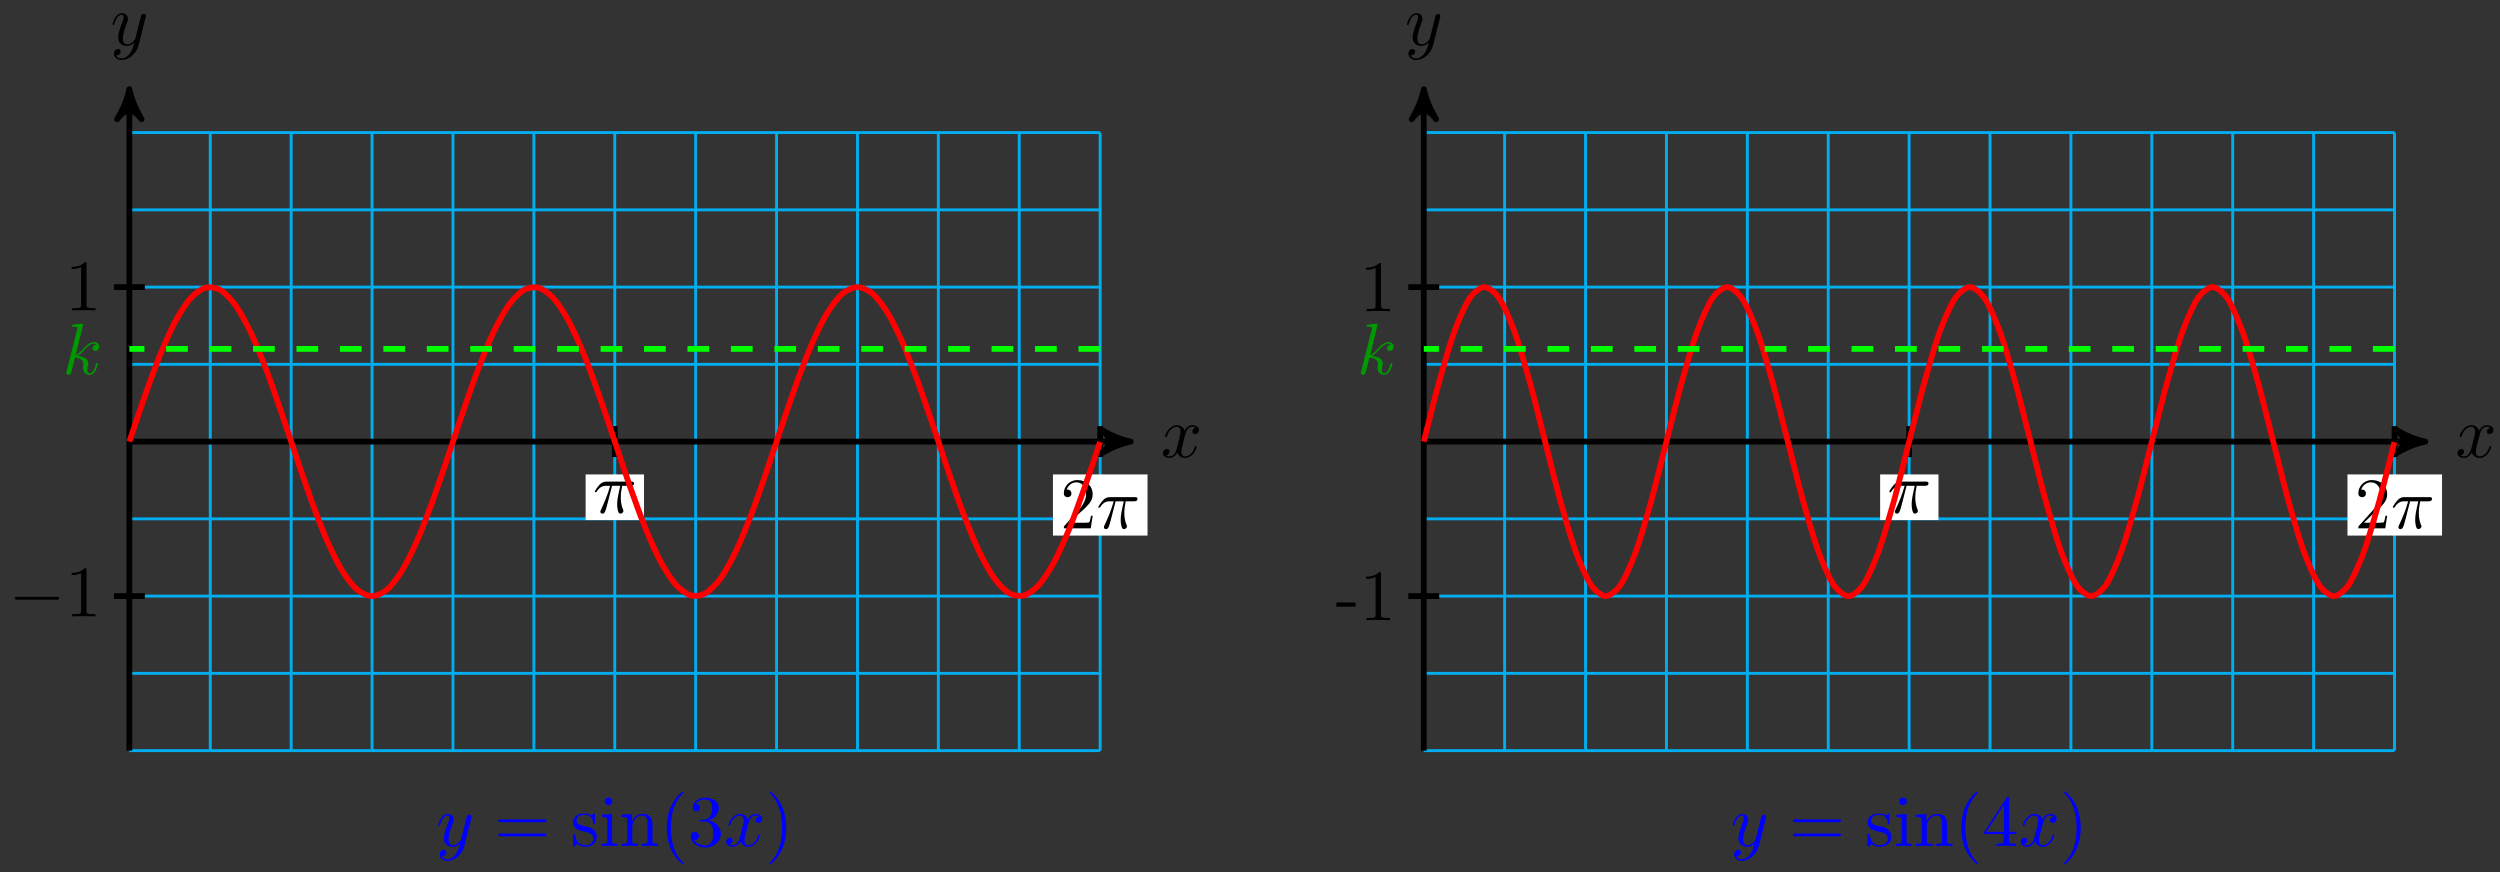 <?xml version="1.0" encoding="UTF-8"?>
<svg xmlns="http://www.w3.org/2000/svg" xmlns:xlink="http://www.w3.org/1999/xlink" width="344pt" height="120pt" viewBox="0 0 344 120" version="1.1">
<rect x="0" y="0" width="344" height="120" fill="#333333" stroke="none"/>
<defs>
<g>
<symbol overflow="visible" id="glyph0-0">
<path style="stroke:none;" d=""/>
</symbol>
<symbol overflow="visible" id="glyph0-1">
<path style="stroke:none;" d="M 3.328 -3.016 C 3.391 -3.266 3.625 -4.188 4.312 -4.188 C 4.359 -4.188 4.609 -4.188 4.812 -4.062 C 4.531 -4 4.344 -3.766 4.344 -3.516 C 4.344 -3.359 4.453 -3.172 4.719 -3.172 C 4.938 -3.172 5.25 -3.344 5.25 -3.75 C 5.25 -4.266 4.672 -4.406 4.328 -4.406 C 3.75 -4.406 3.406 -3.875 3.281 -3.656 C 3.031 -4.312 2.5 -4.406 2.203 -4.406 C 1.172 -4.406 0.594 -3.125 0.594 -2.875 C 0.594 -2.766 0.703 -2.766 0.719 -2.766 C 0.797 -2.766 0.828 -2.797 0.844 -2.875 C 1.188 -3.938 1.844 -4.188 2.188 -4.188 C 2.375 -4.188 2.719 -4.094 2.719 -3.516 C 2.719 -3.203 2.547 -2.547 2.188 -1.141 C 2.031 -0.531 1.672 -0.109 1.234 -0.109 C 1.172 -0.109 0.953 -0.109 0.734 -0.234 C 0.984 -0.297 1.203 -0.5 1.203 -0.781 C 1.203 -1.047 0.984 -1.125 0.844 -1.125 C 0.531 -1.125 0.297 -0.875 0.297 -0.547 C 0.297 -0.094 0.781 0.109 1.219 0.109 C 1.891 0.109 2.25 -0.594 2.266 -0.641 C 2.391 -0.281 2.75 0.109 3.344 0.109 C 4.375 0.109 4.938 -1.172 4.938 -1.422 C 4.938 -1.531 4.859 -1.531 4.828 -1.531 C 4.734 -1.531 4.719 -1.484 4.688 -1.422 C 4.359 -0.344 3.688 -0.109 3.375 -0.109 C 2.984 -0.109 2.828 -0.422 2.828 -0.766 C 2.828 -0.984 2.875 -1.203 2.984 -1.641 Z M 3.328 -3.016 "/>
</symbol>
<symbol overflow="visible" id="glyph0-2">
<path style="stroke:none;" d="M 4.844 -3.797 C 4.891 -3.938 4.891 -3.953 4.891 -4.031 C 4.891 -4.203 4.75 -4.297 4.594 -4.297 C 4.5 -4.297 4.344 -4.234 4.25 -4.094 C 4.234 -4.031 4.141 -3.734 4.109 -3.547 C 4.031 -3.297 3.969 -3.016 3.906 -2.75 L 3.453 -0.953 C 3.422 -0.812 2.984 -0.109 2.328 -0.109 C 1.828 -0.109 1.719 -0.547 1.719 -0.922 C 1.719 -1.375 1.891 -2 2.219 -2.875 C 2.375 -3.281 2.422 -3.391 2.422 -3.594 C 2.422 -4.031 2.109 -4.406 1.609 -4.406 C 0.656 -4.406 0.297 -2.953 0.297 -2.875 C 0.297 -2.766 0.391 -2.766 0.406 -2.766 C 0.516 -2.766 0.516 -2.797 0.562 -2.953 C 0.844 -3.891 1.234 -4.188 1.578 -4.188 C 1.656 -4.188 1.828 -4.188 1.828 -3.875 C 1.828 -3.625 1.719 -3.359 1.656 -3.172 C 1.25 -2.109 1.078 -1.547 1.078 -1.078 C 1.078 -0.188 1.703 0.109 2.297 0.109 C 2.688 0.109 3.016 -0.062 3.297 -0.344 C 3.172 0.172 3.047 0.672 2.656 1.203 C 2.391 1.531 2.016 1.828 1.562 1.828 C 1.422 1.828 0.969 1.797 0.797 1.406 C 0.953 1.406 1.094 1.406 1.219 1.281 C 1.328 1.203 1.422 1.062 1.422 0.875 C 1.422 0.562 1.156 0.531 1.062 0.531 C 0.828 0.531 0.5 0.688 0.5 1.172 C 0.5 1.672 0.938 2.047 1.562 2.047 C 2.578 2.047 3.609 1.141 3.891 0.016 Z M 4.844 -3.797 "/>
</symbol>
<symbol overflow="visible" id="glyph0-3">
<path style="stroke:none;" d="M 2.641 -3.719 L 3.766 -3.719 C 3.438 -2.25 3.344 -1.812 3.344 -1.141 C 3.344 -1 3.344 -0.734 3.422 -0.391 C 3.531 0.047 3.641 0.109 3.781 0.109 C 3.984 0.109 4.203 -0.062 4.203 -0.266 C 4.203 -0.328 4.203 -0.344 4.141 -0.484 C 3.844 -1.203 3.844 -1.859 3.844 -2.141 C 3.844 -2.656 3.922 -3.203 4.031 -3.719 L 5.156 -3.719 C 5.297 -3.719 5.656 -3.719 5.656 -4.062 C 5.656 -4.297 5.438 -4.297 5.25 -4.297 L 1.906 -4.297 C 1.688 -4.297 1.312 -4.297 0.875 -3.828 C 0.531 -3.438 0.266 -2.984 0.266 -2.938 C 0.266 -2.922 0.266 -2.828 0.391 -2.828 C 0.469 -2.828 0.484 -2.875 0.547 -2.953 C 1.031 -3.719 1.609 -3.719 1.812 -3.719 L 2.375 -3.719 C 2.062 -2.516 1.531 -1.312 1.109 -0.406 C 1.031 -0.25 1.031 -0.234 1.031 -0.156 C 1.031 0.031 1.188 0.109 1.312 0.109 C 1.609 0.109 1.688 -0.172 1.812 -0.531 C 1.953 -1 1.953 -1.016 2.078 -1.516 Z M 2.641 -3.719 "/>
</symbol>
<symbol overflow="visible" id="glyph0-4">
<path style="stroke:none;" d="M 2.859 -6.812 C 2.859 -6.812 2.859 -6.922 2.734 -6.922 C 2.5 -6.922 1.781 -6.844 1.516 -6.812 C 1.438 -6.812 1.328 -6.797 1.328 -6.625 C 1.328 -6.5 1.422 -6.5 1.562 -6.5 C 2.047 -6.5 2.062 -6.438 2.062 -6.328 L 2.031 -6.125 L 0.594 -0.391 C 0.547 -0.25 0.547 -0.234 0.547 -0.172 C 0.547 0.062 0.75 0.109 0.844 0.109 C 0.969 0.109 1.109 0.016 1.172 -0.094 C 1.219 -0.188 1.672 -2.031 1.734 -2.281 C 2.078 -2.25 2.891 -2.094 2.891 -1.438 C 2.891 -1.359 2.891 -1.328 2.859 -1.219 C 2.844 -1.109 2.828 -0.984 2.828 -0.875 C 2.828 -0.297 3.219 0.109 3.734 0.109 C 4.031 0.109 4.312 -0.047 4.531 -0.422 C 4.781 -0.859 4.891 -1.406 4.891 -1.422 C 4.891 -1.531 4.797 -1.531 4.766 -1.531 C 4.672 -1.531 4.656 -1.484 4.625 -1.344 C 4.422 -0.625 4.203 -0.109 3.766 -0.109 C 3.562 -0.109 3.438 -0.219 3.438 -0.578 C 3.438 -0.75 3.484 -0.984 3.516 -1.141 C 3.562 -1.312 3.562 -1.344 3.562 -1.453 C 3.562 -2.094 2.938 -2.375 2.078 -2.5 C 2.391 -2.672 2.719 -2.984 2.938 -3.234 C 3.422 -3.766 3.875 -4.188 4.359 -4.188 C 4.422 -4.188 4.438 -4.188 4.453 -4.172 C 4.578 -4.156 4.578 -4.156 4.672 -4.094 C 4.688 -4.094 4.688 -4.078 4.703 -4.062 C 4.234 -4.031 4.141 -3.641 4.141 -3.516 C 4.141 -3.359 4.25 -3.172 4.516 -3.172 C 4.781 -3.172 5.062 -3.391 5.062 -3.781 C 5.062 -4.078 4.828 -4.406 4.391 -4.406 C 4.109 -4.406 3.656 -4.328 2.938 -3.531 C 2.594 -3.156 2.203 -2.75 1.828 -2.609 Z M 2.859 -6.812 "/>
</symbol>
<symbol overflow="visible" id="glyph1-0">
<path style="stroke:none;" d=""/>
</symbol>
<symbol overflow="visible" id="glyph1-1">
<path style="stroke:none;" d="M 1.266 -0.766 L 2.328 -1.797 C 3.875 -3.172 4.469 -3.703 4.469 -4.703 C 4.469 -5.844 3.578 -6.641 2.359 -6.641 C 1.234 -6.641 0.5 -5.719 0.5 -4.828 C 0.5 -4.281 1 -4.281 1.031 -4.281 C 1.203 -4.281 1.547 -4.391 1.547 -4.812 C 1.547 -5.062 1.359 -5.328 1.016 -5.328 C 0.938 -5.328 0.922 -5.328 0.891 -5.312 C 1.109 -5.969 1.656 -6.328 2.234 -6.328 C 3.141 -6.328 3.562 -5.516 3.562 -4.703 C 3.562 -3.906 3.078 -3.125 2.516 -2.5 L 0.609 -0.375 C 0.5 -0.266 0.5 -0.234 0.5 0 L 4.203 0 L 4.469 -1.734 L 4.234 -1.734 C 4.172 -1.438 4.109 -1 4 -0.844 C 3.938 -0.766 3.281 -0.766 3.062 -0.766 Z M 1.266 -0.766 "/>
</symbol>
<symbol overflow="visible" id="glyph1-2">
<path style="stroke:none;" d="M 2.938 -6.375 C 2.938 -6.625 2.938 -6.641 2.703 -6.641 C 2.078 -6 1.203 -6 0.891 -6 L 0.891 -5.688 C 1.094 -5.688 1.672 -5.688 2.188 -5.953 L 2.188 -0.781 C 2.188 -0.422 2.156 -0.312 1.266 -0.312 L 0.953 -0.312 L 0.953 0 C 1.297 -0.031 2.156 -0.031 2.562 -0.031 C 2.953 -0.031 3.828 -0.031 4.172 0 L 4.172 -0.312 L 3.859 -0.312 C 2.953 -0.312 2.938 -0.422 2.938 -0.781 Z M 2.938 -6.375 "/>
</symbol>
<symbol overflow="visible" id="glyph1-3">
<path style="stroke:none;" d="M 6.844 -3.266 C 7 -3.266 7.188 -3.266 7.188 -3.453 C 7.188 -3.656 7 -3.656 6.859 -3.656 L 0.891 -3.656 C 0.75 -3.656 0.562 -3.656 0.562 -3.453 C 0.562 -3.266 0.75 -3.266 0.891 -3.266 Z M 6.859 -1.328 C 7 -1.328 7.188 -1.328 7.188 -1.531 C 7.188 -1.719 7 -1.719 6.844 -1.719 L 0.891 -1.719 C 0.75 -1.719 0.562 -1.719 0.562 -1.531 C 0.562 -1.328 0.75 -1.328 0.891 -1.328 Z M 6.859 -1.328 "/>
</symbol>
<symbol overflow="visible" id="glyph1-4">
<path style="stroke:none;" d="M 2.078 -1.938 C 2.297 -1.891 3.109 -1.734 3.109 -1.016 C 3.109 -0.516 2.766 -0.109 1.984 -0.109 C 1.141 -0.109 0.781 -0.672 0.594 -1.531 C 0.562 -1.656 0.562 -1.688 0.453 -1.688 C 0.328 -1.688 0.328 -1.625 0.328 -1.453 L 0.328 -0.125 C 0.328 0.047 0.328 0.109 0.438 0.109 C 0.484 0.109 0.5 0.094 0.688 -0.094 C 0.703 -0.109 0.703 -0.125 0.891 -0.312 C 1.328 0.094 1.781 0.109 1.984 0.109 C 3.125 0.109 3.594 -0.562 3.594 -1.281 C 3.594 -1.797 3.297 -2.109 3.172 -2.219 C 2.844 -2.547 2.453 -2.625 2.031 -2.703 C 1.469 -2.812 0.812 -2.938 0.812 -3.516 C 0.812 -3.875 1.062 -4.281 1.922 -4.281 C 3.016 -4.281 3.078 -3.375 3.094 -3.078 C 3.094 -2.984 3.188 -2.984 3.203 -2.984 C 3.344 -2.984 3.344 -3.031 3.344 -3.219 L 3.344 -4.234 C 3.344 -4.391 3.344 -4.469 3.234 -4.469 C 3.188 -4.469 3.156 -4.469 3.031 -4.344 C 3 -4.312 2.906 -4.219 2.859 -4.188 C 2.484 -4.469 2.078 -4.469 1.922 -4.469 C 0.703 -4.469 0.328 -3.797 0.328 -3.234 C 0.328 -2.891 0.484 -2.609 0.75 -2.391 C 1.078 -2.141 1.359 -2.078 2.078 -1.938 Z M 2.078 -1.938 "/>
</symbol>
<symbol overflow="visible" id="glyph1-5">
<path style="stroke:none;" d="M 1.766 -4.406 L 0.375 -4.297 L 0.375 -3.984 C 1.016 -3.984 1.109 -3.922 1.109 -3.438 L 1.109 -0.75 C 1.109 -0.312 1 -0.312 0.328 -0.312 L 0.328 0 C 0.641 -0.016 1.188 -0.031 1.422 -0.031 C 1.781 -0.031 2.125 -0.016 2.469 0 L 2.469 -0.312 C 1.797 -0.312 1.766 -0.359 1.766 -0.75 Z M 1.797 -6.141 C 1.797 -6.453 1.562 -6.672 1.281 -6.672 C 0.969 -6.672 0.75 -6.406 0.75 -6.141 C 0.75 -5.875 0.969 -5.609 1.281 -5.609 C 1.562 -5.609 1.797 -5.828 1.797 -6.141 Z M 1.797 -6.141 "/>
</symbol>
<symbol overflow="visible" id="glyph1-6">
<path style="stroke:none;" d="M 1.094 -3.422 L 1.094 -0.75 C 1.094 -0.312 0.984 -0.312 0.312 -0.312 L 0.312 0 C 0.672 -0.016 1.172 -0.031 1.453 -0.031 C 1.703 -0.031 2.219 -0.016 2.562 0 L 2.562 -0.312 C 1.891 -0.312 1.781 -0.312 1.781 -0.75 L 1.781 -2.594 C 1.781 -3.625 2.5 -4.188 3.125 -4.188 C 3.766 -4.188 3.875 -3.656 3.875 -3.078 L 3.875 -0.75 C 3.875 -0.312 3.766 -0.312 3.094 -0.312 L 3.094 0 C 3.438 -0.016 3.953 -0.031 4.219 -0.031 C 4.469 -0.031 5 -0.016 5.328 0 L 5.328 -0.312 C 4.812 -0.312 4.562 -0.312 4.562 -0.609 L 4.562 -2.516 C 4.562 -3.375 4.562 -3.672 4.25 -4.031 C 4.109 -4.203 3.781 -4.406 3.203 -4.406 C 2.469 -4.406 2 -3.984 1.719 -3.359 L 1.719 -4.406 L 0.312 -4.297 L 0.312 -3.984 C 1.016 -3.984 1.094 -3.922 1.094 -3.422 Z M 1.094 -3.422 "/>
</symbol>
<symbol overflow="visible" id="glyph1-7">
<path style="stroke:none;" d="M 3.297 2.391 C 3.297 2.359 3.297 2.344 3.125 2.172 C 1.891 0.922 1.562 -0.969 1.562 -2.5 C 1.562 -4.234 1.938 -5.969 3.172 -7.203 C 3.297 -7.328 3.297 -7.344 3.297 -7.375 C 3.297 -7.453 3.266 -7.484 3.203 -7.484 C 3.094 -7.484 2.203 -6.797 1.609 -5.531 C 1.109 -4.438 0.984 -3.328 0.984 -2.5 C 0.984 -1.719 1.094 -0.516 1.641 0.625 C 2.25 1.844 3.094 2.5 3.203 2.5 C 3.266 2.5 3.297 2.469 3.297 2.391 Z M 3.297 2.391 "/>
</symbol>
<symbol overflow="visible" id="glyph1-8">
<path style="stroke:none;" d="M 2.891 -3.516 C 3.703 -3.781 4.281 -4.469 4.281 -5.266 C 4.281 -6.078 3.406 -6.641 2.453 -6.641 C 1.453 -6.641 0.688 -6.047 0.688 -5.281 C 0.688 -4.953 0.906 -4.766 1.203 -4.766 C 1.5 -4.766 1.703 -4.984 1.703 -5.281 C 1.703 -5.766 1.234 -5.766 1.094 -5.766 C 1.391 -6.266 2.047 -6.391 2.406 -6.391 C 2.828 -6.391 3.375 -6.172 3.375 -5.281 C 3.375 -5.156 3.344 -4.578 3.094 -4.141 C 2.797 -3.656 2.453 -3.625 2.203 -3.625 C 2.125 -3.609 1.891 -3.594 1.812 -3.594 C 1.734 -3.578 1.672 -3.562 1.672 -3.469 C 1.672 -3.359 1.734 -3.359 1.906 -3.359 L 2.344 -3.359 C 3.156 -3.359 3.531 -2.688 3.531 -1.703 C 3.531 -0.344 2.844 -0.062 2.406 -0.062 C 1.969 -0.062 1.219 -0.234 0.875 -0.812 C 1.219 -0.766 1.531 -0.984 1.531 -1.359 C 1.531 -1.719 1.266 -1.922 0.984 -1.922 C 0.734 -1.922 0.422 -1.781 0.422 -1.344 C 0.422 -0.438 1.344 0.219 2.438 0.219 C 3.656 0.219 4.562 -0.688 4.562 -1.703 C 4.562 -2.516 3.922 -3.297 2.891 -3.516 Z M 2.891 -3.516 "/>
</symbol>
<symbol overflow="visible" id="glyph1-9">
<path style="stroke:none;" d="M 2.875 -2.5 C 2.875 -3.266 2.766 -4.469 2.219 -5.609 C 1.625 -6.828 0.766 -7.484 0.672 -7.484 C 0.609 -7.484 0.562 -7.438 0.562 -7.375 C 0.562 -7.344 0.562 -7.328 0.75 -7.141 C 1.734 -6.156 2.297 -4.578 2.297 -2.5 C 2.297 -0.781 1.938 0.969 0.703 2.219 C 0.562 2.344 0.562 2.359 0.562 2.391 C 0.562 2.453 0.609 2.5 0.672 2.5 C 0.766 2.5 1.672 1.812 2.25 0.547 C 2.766 -0.547 2.875 -1.656 2.875 -2.5 Z M 2.875 -2.5 "/>
</symbol>
<symbol overflow="visible" id="glyph1-10">
<path style="stroke:none;" d="M 2.938 -1.641 L 2.938 -0.781 C 2.938 -0.422 2.906 -0.312 2.172 -0.312 L 1.969 -0.312 L 1.969 0 C 2.375 -0.031 2.891 -0.031 3.312 -0.031 C 3.734 -0.031 4.25 -0.031 4.672 0 L 4.672 -0.312 L 4.453 -0.312 C 3.719 -0.312 3.703 -0.422 3.703 -0.781 L 3.703 -1.641 L 4.688 -1.641 L 4.688 -1.953 L 3.703 -1.953 L 3.703 -6.484 C 3.703 -6.688 3.703 -6.75 3.531 -6.75 C 3.453 -6.75 3.422 -6.75 3.344 -6.625 L 0.281 -1.953 L 0.281 -1.641 Z M 2.984 -1.953 L 0.562 -1.953 L 2.984 -5.672 Z M 2.984 -1.953 "/>
</symbol>
<symbol overflow="visible" id="glyph2-0">
<path style="stroke:none;" d=""/>
</symbol>
<symbol overflow="visible" id="glyph2-1">
<path style="stroke:none;" d="M 6.562 -2.297 C 6.734 -2.297 6.922 -2.297 6.922 -2.5 C 6.922 -2.688 6.734 -2.688 6.562 -2.688 L 1.172 -2.688 C 1 -2.688 0.828 -2.688 0.828 -2.5 C 0.828 -2.297 1 -2.297 1.172 -2.297 Z M 6.562 -2.297 "/>
</symbol>
<symbol overflow="visible" id="glyph3-0">
<path style="stroke:none;" d=""/>
</symbol>
<symbol overflow="visible" id="glyph3-1">
<path style="stroke:none;" d="M 2.75 -1.859 L 2.75 -2.438 L 0.109 -2.438 L 0.109 -1.859 Z M 2.75 -1.859 "/>
</symbol>
<symbol overflow="visible" id="glyph3-2">
<path style="stroke:none;" d="M 4.172 0 L 4.172 -0.312 L 3.859 -0.312 C 2.953 -0.312 2.938 -0.422 2.938 -0.781 L 2.938 -6.375 C 2.938 -6.625 2.938 -6.641 2.703 -6.641 C 2.078 -6 1.203 -6 0.891 -6 L 0.891 -5.688 C 1.094 -5.688 1.672 -5.688 2.188 -5.953 L 2.188 -0.781 C 2.188 -0.422 2.156 -0.312 1.266 -0.312 L 0.953 -0.312 L 0.953 0 C 1.297 -0.031 2.156 -0.031 2.562 -0.031 C 2.953 -0.031 3.828 -0.031 4.172 0 Z M 4.172 0 "/>
</symbol>
</g>
</defs>
<g id="surface1">
<path style="fill:none;stroke-width:0.399;stroke-linecap:butt;stroke-linejoin:miter;stroke:rgb(0%,67.839%,93.729%);stroke-opacity:1;stroke-miterlimit:10;" d="M -0.001 -42.521 L 133.582 -42.521 M -0.001 -31.888 L 133.582 -31.888 M -0.001 -21.259 L 133.582 -21.259 M -0.001 -10.631 L 133.582 -10.631 M -0.001 -0.002 L 133.582 -0.002 M -0.001 10.631 L 133.582 10.631 M -0.001 21.26 L 133.582 21.26 M -0.001 31.889 L 133.582 31.889 M -0.001 42.522 L 133.582 42.522 M -0.001 -42.521 L -0.001 42.522 M 11.13 -42.521 L 11.13 42.522 M 22.262 -42.521 L 22.262 42.522 M 33.394 -42.521 L 33.394 42.522 M 44.526 -42.521 L 44.526 42.522 M 55.658 -42.521 L 55.658 42.522 M 66.79 -42.521 L 66.79 42.522 M 77.922 -42.521 L 77.922 42.522 M 89.054 -42.521 L 89.054 42.522 M 100.186 -42.521 L 100.186 42.522 M 111.314 -42.521 L 111.314 42.522 M 122.446 -42.521 L 122.446 42.522 M 133.578 -42.521 L 133.578 42.522 " transform="matrix(1,0,0,-1,17.802,60.764)"/>
<path style="fill:none;stroke-width:0.797;stroke-linecap:butt;stroke-linejoin:miter;stroke:rgb(0%,0%,0%);stroke-opacity:1;stroke-miterlimit:10;" d="M -0.001 -0.002 L 136.757 -0.002 " transform="matrix(1,0,0,-1,17.802,60.764)"/>
<path style="fill-rule:nonzero;fill:rgb(0%,0%,0%);fill-opacity:1;stroke-width:0.797;stroke-linecap:butt;stroke-linejoin:round;stroke:rgb(0%,0%,0%);stroke-opacity:1;stroke-miterlimit:10;" d="M 1.036 -0.002 C -0.261 0.26 -1.553 0.776 -3.108 1.682 C -1.553 0.518 -1.553 -0.517 -3.108 -1.685 C -1.553 -0.779 -0.261 -0.259 1.036 -0.002 Z M 1.036 -0.002 " transform="matrix(1,0,0,-1,154.569,60.764)"/>
<g style="fill:rgb(0%,0%,0%);fill-opacity:1;">
  <use xlink:href="#glyph0-1" x="159.724" y="62.909"/>
</g>
<path style="fill:none;stroke-width:0.797;stroke-linecap:butt;stroke-linejoin:miter;stroke:rgb(0%,0%,0%);stroke-opacity:1;stroke-miterlimit:10;" d="M -0.001 -42.521 L -0.001 47.463 " transform="matrix(1,0,0,-1,17.802,60.764)"/>
<path style="fill-rule:nonzero;fill:rgb(0%,0%,0%);fill-opacity:1;stroke-width:0.797;stroke-linecap:butt;stroke-linejoin:round;stroke:rgb(0%,0%,0%);stroke-opacity:1;stroke-miterlimit:10;" d="M 1.035 0.001 C -0.258 0.259 -1.555 0.779 -3.11 1.685 C -1.555 0.517 -1.555 -0.518 -3.11 -1.682 C -1.555 -0.776 -0.258 -0.26 1.035 0.001 Z M 1.035 0.001 " transform="matrix(0,-1,-1,0,17.802,13.3)"/>
<g style="fill:rgb(0%,0%,0%);fill-opacity:1;">
  <use xlink:href="#glyph0-2" x="15.181" y="6.209"/>
</g>
<path style="fill:none;stroke-width:0.797;stroke-linecap:butt;stroke-linejoin:miter;stroke:rgb(0%,0%,0%);stroke-opacity:1;stroke-miterlimit:10;" d="M 66.79 2.127 L 66.79 -2.127 " transform="matrix(1,0,0,-1,17.802,60.764)"/>
<path style=" stroke:none;fill-rule:nonzero;fill:rgb(100%,100%,100%);fill-opacity:1;" d="M 80.582 71.562 L 88.613 71.562 L 88.613 65.281 L 80.582 65.281 Z M 80.582 71.562 "/>
<g style="fill:rgb(0%,0%,0%);fill-opacity:1;">
  <use xlink:href="#glyph0-3" x="81.579" y="70.567"/>
</g>
<path style="fill:none;stroke-width:0.797;stroke-linecap:butt;stroke-linejoin:miter;stroke:rgb(0%,0%,0%);stroke-opacity:1;stroke-miterlimit:10;" d="M 133.582 2.127 L 133.582 -2.127 " transform="matrix(1,0,0,-1,17.802,60.764)"/>
<path style=" stroke:none;fill-rule:nonzero;fill:rgb(100%,100%,100%);fill-opacity:1;" d="M 144.887 73.695 L 157.898 73.695 L 157.898 65.281 L 144.887 65.281 Z M 144.887 73.695 "/>
<g style="fill:rgb(0%,0%,0%);fill-opacity:1;">
  <use xlink:href="#glyph1-1" x="145.884" y="72.698"/>
</g>
<g style="fill:rgb(0%,0%,0%);fill-opacity:1;">
  <use xlink:href="#glyph0-3" x="150.866" y="72.698"/>
</g>
<path style="fill:none;stroke-width:0.797;stroke-linecap:butt;stroke-linejoin:miter;stroke:rgb(0%,0%,0%);stroke-opacity:1;stroke-miterlimit:10;" d="M 2.127 -21.259 L -2.126 -21.259 " transform="matrix(1,0,0,-1,17.802,60.764)"/>
<g style="fill:rgb(0%,0%,0%);fill-opacity:1;">
  <use xlink:href="#glyph2-1" x="1.218" y="84.819"/>
</g>
<g style="fill:rgb(0%,0%,0%);fill-opacity:1;">
  <use xlink:href="#glyph1-2" x="8.967" y="84.819"/>
</g>
<path style="fill:none;stroke-width:0.797;stroke-linecap:butt;stroke-linejoin:miter;stroke:rgb(0%,0%,0%);stroke-opacity:1;stroke-miterlimit:10;" d="M 2.127 21.26 L -2.126 21.26 " transform="matrix(1,0,0,-1,17.802,60.764)"/>
<g style="fill:rgb(0%,0%,0%);fill-opacity:1;">
  <use xlink:href="#glyph1-2" x="8.968" y="42.714"/>
</g>
<path style="fill:none;stroke-width:0.797;stroke-linecap:butt;stroke-linejoin:miter;stroke:rgb(100%,0%,0%);stroke-opacity:1;stroke-miterlimit:10;" d="M -0.001 -0.002 C -0.001 -0.002 1.506 4.534 2.088 6.17 C 2.666 7.807 3.596 10.385 4.174 11.811 C 4.752 13.233 5.682 15.346 6.26 16.432 C 6.838 17.518 7.767 18.983 8.349 19.639 C 8.928 20.295 9.857 20.987 10.435 21.155 C 11.013 21.323 11.943 21.186 12.521 20.854 C 13.099 20.518 14.029 19.561 14.607 18.752 C 15.189 17.948 16.114 16.248 16.696 15.037 C 17.275 13.826 18.204 11.537 18.782 10.03 C 19.36 8.518 20.29 5.834 20.868 4.155 C 21.446 2.479 22.376 -0.369 22.958 -2.072 C 23.536 -3.775 24.465 -6.541 25.043 -8.123 C 25.622 -9.705 26.551 -12.154 27.129 -13.478 C 27.707 -14.802 28.637 -16.716 29.215 -17.67 C 29.797 -18.623 30.723 -19.841 31.305 -20.341 C 31.883 -20.838 32.812 -21.259 33.39 -21.259 C 33.968 -21.259 34.898 -20.845 35.476 -20.349 C 36.054 -19.853 36.984 -18.634 37.566 -17.685 C 38.144 -16.736 39.074 -14.822 39.652 -13.502 C 40.23 -12.177 41.159 -9.736 41.737 -8.154 C 42.315 -6.572 43.245 -3.806 43.823 -2.103 C 44.405 -0.4 45.331 2.448 45.913 4.127 C 46.491 5.807 47.421 8.491 47.999 10.002 C 48.577 11.514 49.506 13.803 50.084 15.018 C 50.662 16.229 51.592 17.928 52.174 18.737 C 52.752 19.545 53.682 20.51 54.26 20.846 C 54.838 21.182 55.768 21.326 56.346 21.159 C 56.924 20.994 57.853 20.303 58.431 19.651 C 59.013 18.998 59.939 17.534 60.521 16.451 C 61.099 15.366 62.029 13.256 62.607 11.834 C 63.185 10.412 64.115 7.838 64.693 6.202 C 65.271 4.561 66.2 1.744 66.782 0.03 C 67.36 -1.681 68.29 -4.502 68.868 -6.142 C 69.446 -7.779 70.376 -10.357 70.954 -11.783 C 71.532 -13.209 72.462 -15.322 73.04 -16.412 C 73.622 -17.502 74.547 -18.97 75.129 -19.627 C 75.707 -20.287 76.637 -20.982 77.215 -21.154 C 77.793 -21.326 78.723 -21.189 79.301 -20.857 C 79.879 -20.529 80.808 -19.572 81.39 -18.767 C 81.969 -17.963 82.898 -16.267 83.476 -15.06 C 84.054 -13.849 84.984 -11.564 85.562 -10.056 C 86.14 -8.549 87.07 -5.865 87.648 -4.185 C 88.23 -2.509 89.155 0.338 89.737 2.041 C 90.316 3.748 91.245 6.514 91.823 8.096 C 92.401 9.678 93.331 12.127 93.909 13.451 C 94.487 14.78 95.417 16.698 95.999 17.651 C 96.577 18.608 97.506 19.83 98.084 20.33 C 98.663 20.83 99.592 21.256 100.17 21.26 C 100.748 21.264 101.678 20.85 102.256 20.358 C 102.838 19.866 103.764 18.651 104.346 17.701 C 104.924 16.756 105.853 14.846 106.431 13.526 C 107.01 12.201 107.939 9.76 108.517 8.182 C 109.095 6.6 110.025 3.838 110.607 2.135 C 111.185 0.432 112.115 -2.416 112.693 -4.095 C 113.271 -5.775 114.2 -8.463 114.778 -9.974 C 115.357 -11.486 116.286 -13.783 116.864 -14.994 C 117.446 -16.209 118.372 -17.912 118.954 -18.724 C 119.532 -19.533 120.462 -20.502 121.04 -20.841 C 121.618 -21.177 122.547 -21.326 123.125 -21.162 C 123.707 -20.998 124.633 -20.314 125.215 -19.662 C 125.793 -19.013 126.723 -17.552 127.301 -16.47 C 127.879 -15.388 128.809 -13.283 129.387 -11.861 C 129.965 -10.439 130.894 -7.865 131.472 -6.228 C 132.054 -4.591 133.562 -0.06 133.562 -0.06 " transform="matrix(1,0,0,-1,17.802,60.764)"/>
<g style="fill:rgb(0%,0%,100%);fill-opacity:1;">
  <use xlink:href="#glyph0-2" x="60.006" y="116.405"/>
</g>
<g style="fill:rgb(0%,0%,100%);fill-opacity:1;">
  <use xlink:href="#glyph1-3" x="68.015" y="116.405"/>
</g>
<g style="fill:rgb(0%,0%,100%);fill-opacity:1;">
  <use xlink:href="#glyph1-4" x="78.525" y="116.405"/>
  <use xlink:href="#glyph1-5" x="82.454" y="116.405"/>
  <use xlink:href="#glyph1-6" x="85.222" y="116.405"/>
  <use xlink:href="#glyph1-7" x="90.758" y="116.405"/>
  <use xlink:href="#glyph1-8" x="94.632" y="116.405"/>
</g>
<g style="fill:rgb(0%,0%,100%);fill-opacity:1;">
  <use xlink:href="#glyph0-1" x="99.622" y="116.405"/>
</g>
<g style="fill:rgb(0%,0%,100%);fill-opacity:1;">
  <use xlink:href="#glyph1-9" x="105.315" y="116.405"/>
</g>
<path style="fill:none;stroke-width:0.797;stroke-linecap:butt;stroke-linejoin:miter;stroke:rgb(0%,100%,0%);stroke-opacity:1;stroke-dasharray:2.989,2.989;stroke-miterlimit:10;" d="M 133.586 12.756 L -0.001 12.756 " transform="matrix(1,0,0,-1,17.802,60.764)"/>
<g style="fill:rgb(0%,59.999%,0%);fill-opacity:1;">
  <use xlink:href="#glyph0-4" x="8.582" y="51.467"/>
</g>
<path style="fill:none;stroke-width:0.399;stroke-linecap:butt;stroke-linejoin:miter;stroke:rgb(0%,67.839%,93.729%);stroke-opacity:1;stroke-miterlimit:10;" d="M 178.109 -42.521 L 311.688 -42.521 M 178.109 -31.888 L 311.688 -31.888 M 178.109 -21.259 L 311.688 -21.259 M 178.109 -10.631 L 311.688 -10.631 M 178.109 -0.002 L 311.688 -0.002 M 178.109 10.631 L 311.688 10.631 M 178.109 21.26 L 311.688 21.26 M 178.109 31.889 L 311.688 31.889 M 178.109 42.522 L 311.688 42.522 M 189.237 -42.521 L 189.237 42.522 M 200.369 -42.521 L 200.369 42.522 M 211.501 -42.521 L 211.501 42.522 M 222.633 -42.521 L 222.633 42.522 M 233.765 -42.521 L 233.765 42.522 M 244.893 -42.521 L 244.893 42.522 M 256.025 -42.521 L 256.025 42.522 M 267.157 -42.521 L 267.157 42.522 M 278.289 -42.521 L 278.289 42.522 M 289.421 -42.521 L 289.421 42.522 M 300.553 -42.521 L 300.553 42.522 M 311.685 -42.521 L 311.685 42.522 " transform="matrix(1,0,0,-1,17.802,60.764)"/>
<path style="fill:none;stroke-width:0.797;stroke-linecap:butt;stroke-linejoin:miter;stroke:rgb(0%,0%,0%);stroke-opacity:1;stroke-miterlimit:10;" d="M 178.113 -0.002 L 314.868 -0.002 " transform="matrix(1,0,0,-1,17.802,60.764)"/>
<path style="fill-rule:nonzero;fill:rgb(0%,0%,0%);fill-opacity:1;stroke-width:0.797;stroke-linecap:butt;stroke-linejoin:round;stroke:rgb(0%,0%,0%);stroke-opacity:1;stroke-miterlimit:10;" d="M 1.037 -0.002 C -0.259 0.26 -1.556 0.776 -3.107 1.682 C -1.556 0.518 -1.556 -0.517 -3.107 -1.685 C -1.556 -0.779 -0.259 -0.259 1.037 -0.002 Z M 1.037 -0.002 " transform="matrix(1,0,0,-1,332.697,60.764)"/>
<g style="fill:rgb(0%,0%,0%);fill-opacity:1;">
  <use xlink:href="#glyph0-1" x="337.851" y="62.909"/>
</g>
<path style="fill:none;stroke-width:0.797;stroke-linecap:butt;stroke-linejoin:miter;stroke:rgb(0%,0%,0%);stroke-opacity:1;stroke-miterlimit:10;" d="M 178.109 -42.521 L 178.109 47.463 " transform="matrix(1,0,0,-1,17.802,60.764)"/>
<path style="fill-rule:nonzero;fill:rgb(0%,0%,0%);fill-opacity:1;stroke-width:0.797;stroke-linecap:butt;stroke-linejoin:round;stroke:rgb(0%,0%,0%);stroke-opacity:1;stroke-miterlimit:10;" d="M 1.035 -0.001 C -0.258 0.26 -1.555 0.776 -3.11 1.682 C -1.555 0.518 -1.555 -0.517 -3.11 -1.685 C -1.555 -0.779 -0.258 -0.259 1.035 -0.001 Z M 1.035 -0.001 " transform="matrix(0,-1,-1,0,195.924,13.3)"/>
<g style="fill:rgb(0%,0%,0%);fill-opacity:1;">
  <use xlink:href="#glyph0-2" x="193.303" y="6.209"/>
</g>
<path style="fill:none;stroke-width:0.797;stroke-linecap:butt;stroke-linejoin:miter;stroke:rgb(0%,0%,0%);stroke-opacity:1;stroke-miterlimit:10;" d="M 244.897 2.127 L 244.897 -2.127 " transform="matrix(1,0,0,-1,17.802,60.764)"/>
<path style=" stroke:none;fill-rule:nonzero;fill:rgb(100%,100%,100%);fill-opacity:1;" d="M 258.707 71.562 L 266.734 71.562 L 266.734 65.281 L 258.707 65.281 Z M 258.707 71.562 "/>
<g style="fill:rgb(0%,0%,0%);fill-opacity:1;">
  <use xlink:href="#glyph0-3" x="259.702" y="70.567"/>
</g>
<path style="fill:none;stroke-width:0.797;stroke-linecap:butt;stroke-linejoin:miter;stroke:rgb(0%,0%,0%);stroke-opacity:1;stroke-miterlimit:10;" d="M 311.688 2.127 L 311.688 -2.127 " transform="matrix(1,0,0,-1,17.802,60.764)"/>
<path style=" stroke:none;fill-rule:nonzero;fill:rgb(100%,100%,100%);fill-opacity:1;" d="M 323.012 73.695 L 336.023 73.695 L 336.023 65.281 L 323.012 65.281 Z M 323.012 73.695 "/>
<g style="fill:rgb(0%,0%,0%);fill-opacity:1;">
  <use xlink:href="#glyph1-1" x="324.007" y="72.698"/>
</g>
<g style="fill:rgb(0%,0%,0%);fill-opacity:1;">
  <use xlink:href="#glyph0-3" x="328.988" y="72.698"/>
</g>
<path style="fill:none;stroke-width:0.797;stroke-linecap:butt;stroke-linejoin:miter;stroke:rgb(0%,0%,0%);stroke-opacity:1;stroke-miterlimit:10;" d="M 180.234 -21.259 L 175.981 -21.259 " transform="matrix(1,0,0,-1,17.802,60.764)"/>
<g style="fill:rgb(0%,0%,0%);fill-opacity:1;">
  <use xlink:href="#glyph3-1" x="183.773" y="85.342"/>
  <use xlink:href="#glyph3-2" x="187.09" y="85.342"/>
</g>
<path style="fill:none;stroke-width:0.797;stroke-linecap:butt;stroke-linejoin:miter;stroke:rgb(0%,0%,0%);stroke-opacity:1;stroke-miterlimit:10;" d="M 180.234 21.26 L 175.981 21.26 " transform="matrix(1,0,0,-1,17.802,60.764)"/>
<g style="fill:rgb(0%,0%,0%);fill-opacity:1;">
  <use xlink:href="#glyph3-2" x="187.09" y="42.822"/>
</g>
<path style="fill:none;stroke-width:0.797;stroke-linecap:butt;stroke-linejoin:miter;stroke:rgb(100%,0%,0%);stroke-opacity:1;stroke-miterlimit:10;" d="M 178.109 -0.002 C 178.109 -0.002 179.617 6.049 180.195 8.135 C 180.773 10.221 181.703 13.436 182.281 15.03 C 182.859 16.627 183.789 18.776 184.367 19.639 C 184.949 20.502 185.878 21.26 186.456 21.26 C 187.034 21.26 187.964 20.506 188.542 19.643 C 189.12 18.78 190.05 16.635 190.628 15.037 C 191.21 13.444 192.136 10.229 192.718 8.143 C 193.296 6.057 194.225 2.268 194.803 0.01 C 195.381 -2.248 196.311 -6.037 196.889 -8.123 C 197.467 -10.209 198.397 -13.427 198.975 -15.025 C 199.557 -16.623 200.486 -18.771 201.065 -19.634 C 201.643 -20.502 202.572 -21.259 203.15 -21.259 C 203.728 -21.259 204.658 -20.509 205.236 -19.646 C 205.818 -18.783 206.744 -16.638 207.326 -15.045 C 207.904 -13.451 208.833 -10.236 209.411 -8.154 C 209.99 -6.068 210.919 -2.279 211.497 -0.021 C 212.075 2.237 213.005 6.03 213.583 8.116 C 214.165 10.201 215.095 13.42 215.673 15.018 C 216.251 16.616 217.18 18.764 217.758 19.631 C 218.337 20.498 219.266 21.256 219.844 21.26 C 220.426 21.264 221.352 20.51 221.934 19.651 C 222.512 18.791 223.442 16.647 224.02 15.053 C 224.598 13.459 225.527 10.248 226.105 8.162 C 226.684 6.077 227.613 2.287 228.191 0.03 C 228.773 -2.228 229.703 -6.017 230.281 -8.107 C 230.859 -10.193 231.789 -13.412 232.367 -15.009 C 232.945 -16.607 233.874 -18.759 234.452 -19.627 C 235.034 -20.494 235.96 -21.256 236.542 -21.259 C 237.12 -21.263 238.05 -20.513 238.628 -19.654 C 239.206 -18.795 240.136 -16.654 240.714 -15.06 C 241.292 -13.466 242.221 -10.256 242.803 -8.174 C 243.381 -6.088 244.311 -2.299 244.889 -0.041 C 245.467 2.217 246.397 6.01 246.975 8.096 C 247.553 10.182 248.483 13.405 249.061 15.002 C 249.643 16.6 250.568 18.756 251.15 19.623 C 251.728 20.491 252.658 21.256 253.236 21.26 C 253.814 21.264 254.744 20.518 255.322 19.659 C 255.9 18.799 256.83 16.659 257.408 15.069 C 257.99 13.475 258.919 10.264 259.497 8.182 C 260.075 6.096 261.005 2.307 261.583 0.049 C 262.161 -2.205 263.091 -5.998 263.669 -8.088 C 264.251 -10.174 265.177 -13.396 265.759 -14.994 C 266.337 -16.595 267.266 -18.752 267.844 -19.619 C 268.422 -20.49 269.352 -21.252 269.93 -21.259 C 270.508 -21.267 271.438 -20.521 272.02 -19.662 C 272.598 -18.806 273.527 -16.666 274.106 -15.076 C 274.684 -13.482 275.613 -10.275 276.191 -8.189 C 276.769 -6.107 277.699 -2.318 278.277 -0.06 C 278.859 2.198 279.785 5.991 280.367 8.076 C 280.945 10.166 281.874 13.385 282.453 14.987 C 283.031 16.588 283.96 18.744 284.538 19.616 C 285.116 20.487 286.046 21.252 286.628 21.26 C 287.206 21.268 288.136 20.526 288.714 19.666 C 289.292 18.811 290.221 16.67 290.8 15.08 C 291.378 13.491 292.307 10.284 292.885 8.201 C 293.467 6.116 294.393 2.33 294.975 0.073 C 295.553 -2.185 296.483 -5.978 297.061 -8.068 C 297.639 -10.158 298.568 -13.377 299.147 -14.978 C 299.725 -16.58 300.654 -18.74 301.236 -19.611 C 301.814 -20.482 302.744 -21.252 303.322 -21.259 C 303.9 -21.267 304.83 -20.525 305.408 -19.67 C 305.986 -18.814 306.915 -16.677 307.493 -15.088 C 308.075 -13.498 309.001 -10.291 309.583 -8.209 C 310.161 -6.127 311.669 -0.08 311.669 -0.08 " transform="matrix(1,0,0,-1,17.802,60.764)"/>
<g style="fill:rgb(0%,0%,100%);fill-opacity:1;">
  <use xlink:href="#glyph0-2" x="238.127" y="116.405"/>
</g>
<g style="fill:rgb(0%,0%,100%);fill-opacity:1;">
  <use xlink:href="#glyph1-3" x="246.136" y="116.405"/>
</g>
<g style="fill:rgb(0%,0%,100%);fill-opacity:1;">
  <use xlink:href="#glyph1-4" x="256.646" y="116.405"/>
  <use xlink:href="#glyph1-5" x="260.575" y="116.405"/>
  <use xlink:href="#glyph1-6" x="263.343" y="116.405"/>
  <use xlink:href="#glyph1-7" x="268.879" y="116.405"/>
  <use xlink:href="#glyph1-10" x="272.754" y="116.405"/>
</g>
<g style="fill:rgb(0%,0%,100%);fill-opacity:1;">
  <use xlink:href="#glyph0-1" x="277.743" y="116.405"/>
</g>
<g style="fill:rgb(0%,0%,100%);fill-opacity:1;">
  <use xlink:href="#glyph1-9" x="283.436" y="116.405"/>
</g>
<path style="fill:none;stroke-width:0.797;stroke-linecap:butt;stroke-linejoin:miter;stroke:rgb(0%,100%,0%);stroke-opacity:1;stroke-dasharray:2.989,2.989;stroke-miterlimit:10;" d="M 311.7 12.756 L 178.113 12.756 " transform="matrix(1,0,0,-1,17.802,60.764)"/>
<g style="fill:rgb(0%,59.999%,0%);fill-opacity:1;">
  <use xlink:href="#glyph0-4" x="186.71" y="51.467"/>
</g>
</g>
</svg>
